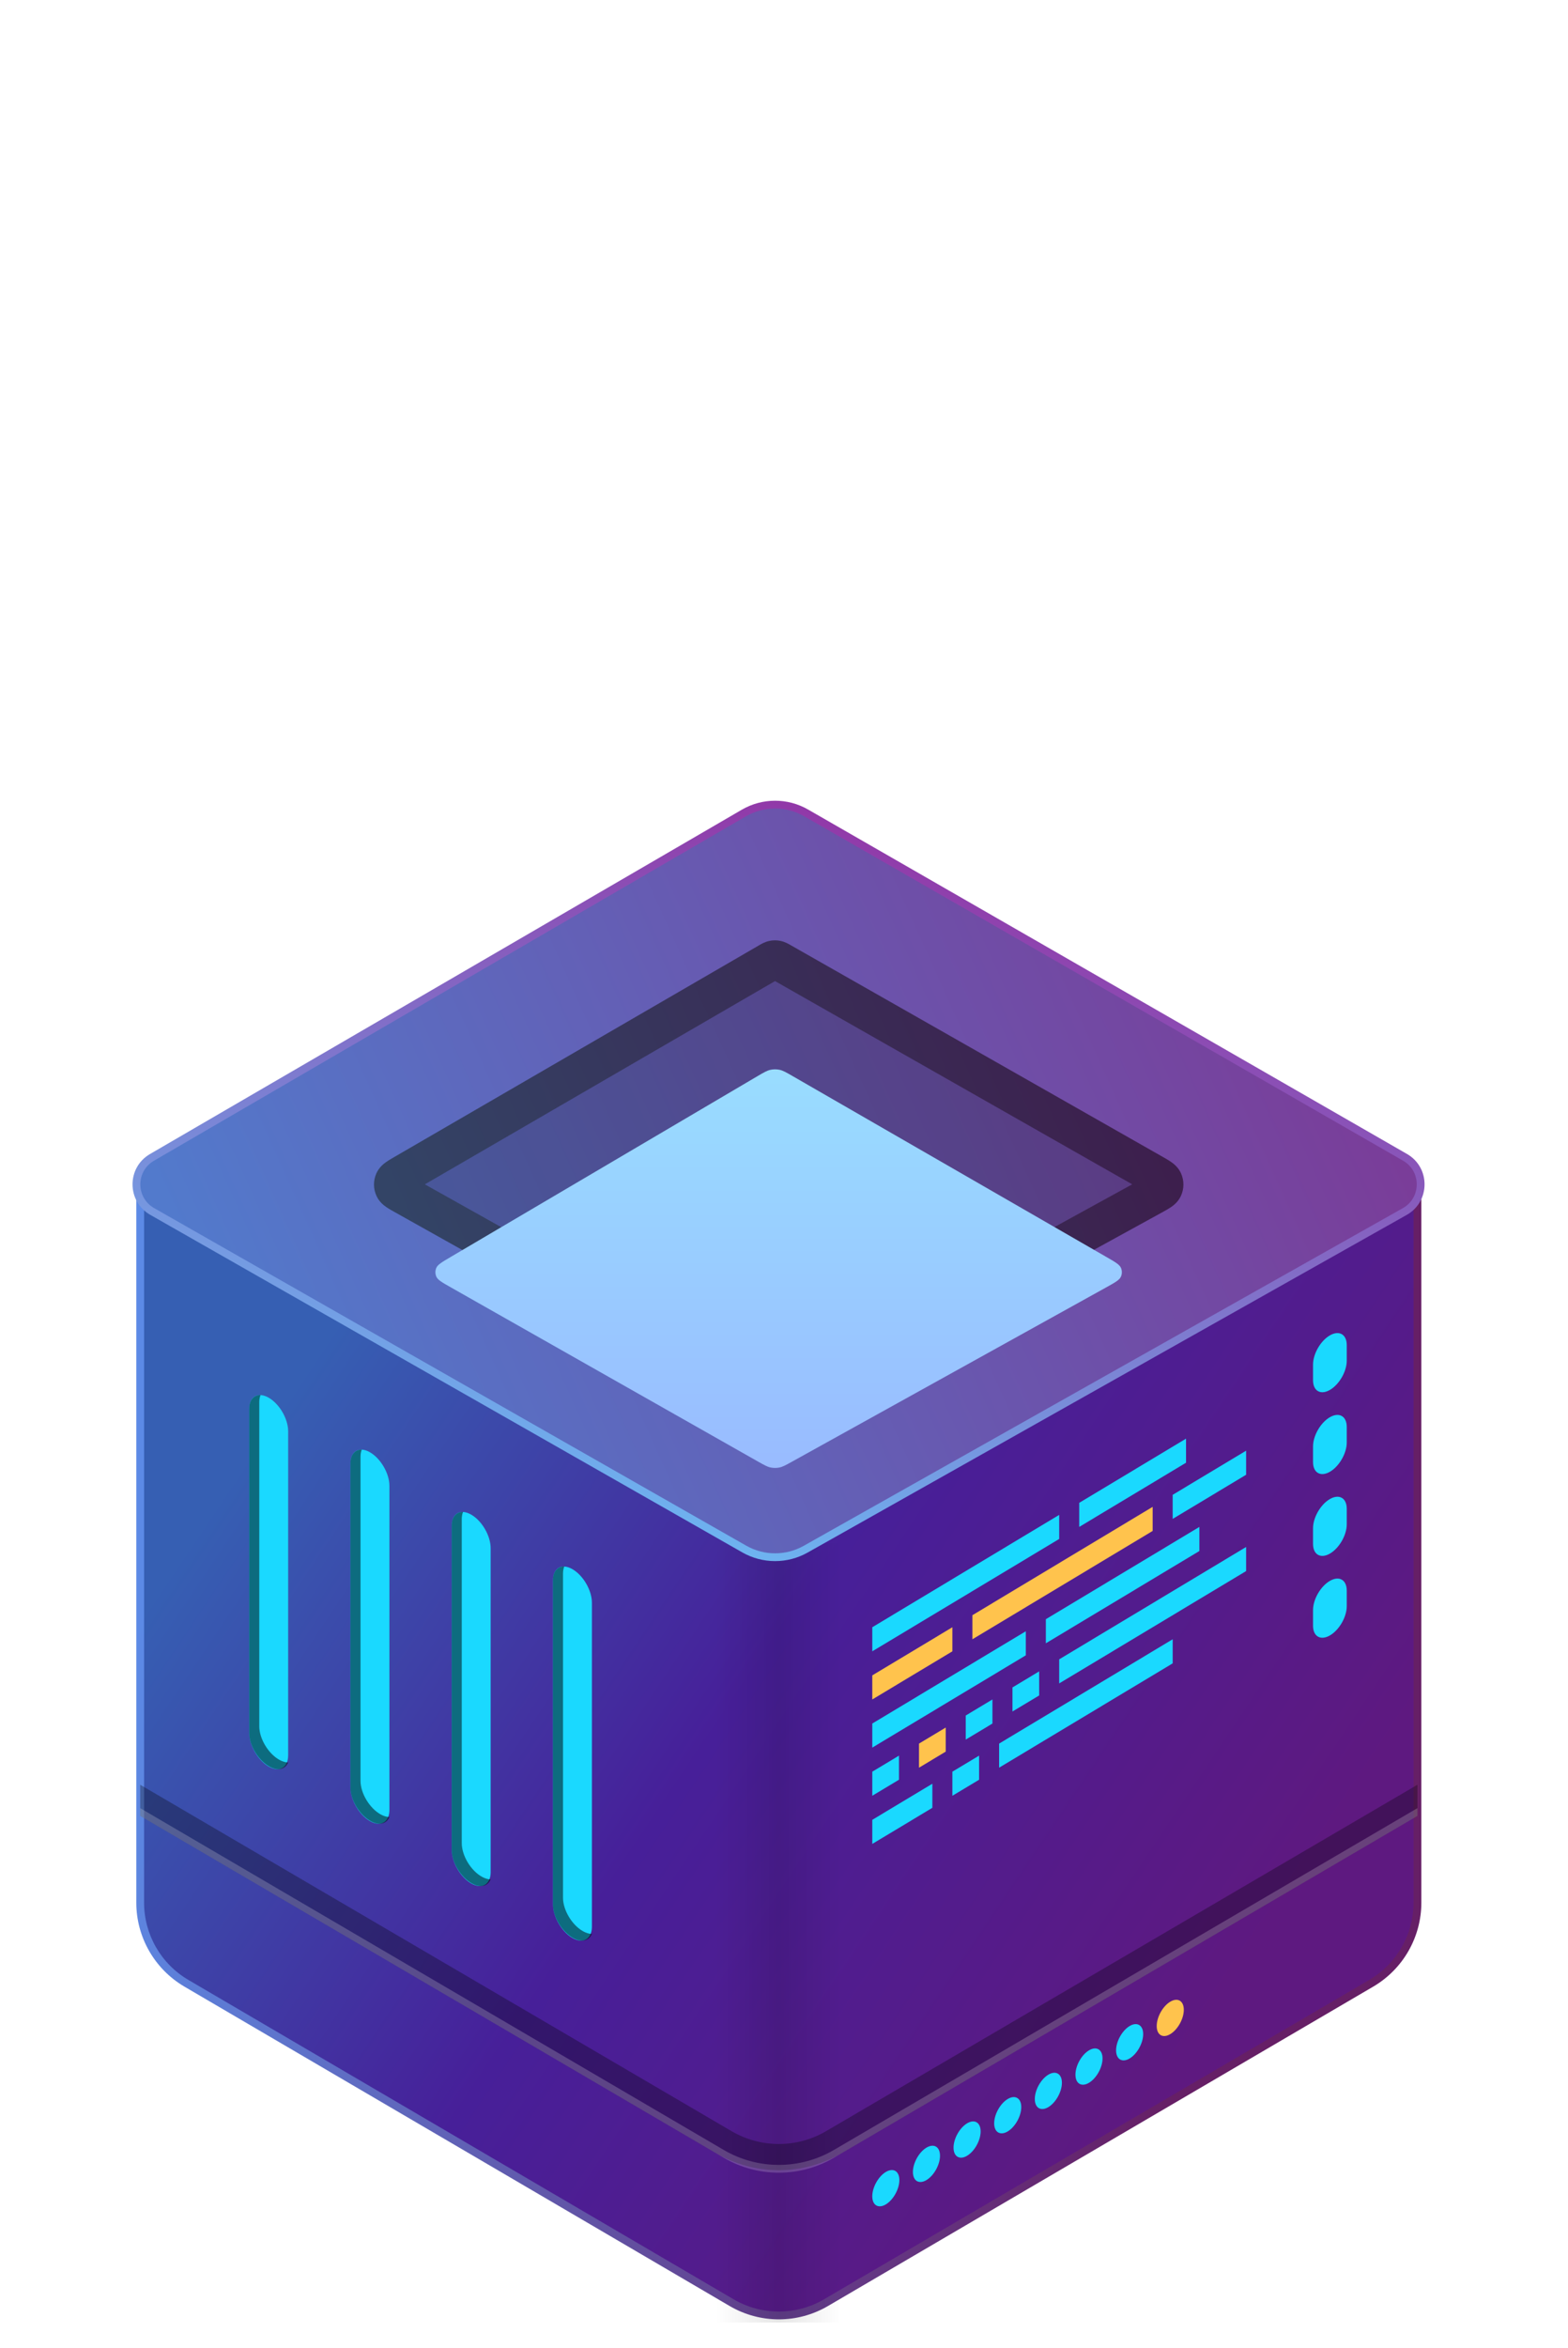 <svg width="143" height="214" viewBox="0 0 143 214" fill="none" xmlns="http://www.w3.org/2000/svg">
<path d="M12.785 107.251L70.672 140.634L129.27 107.251V173.392C129.27 176.419 127.665 179.219 125.053 180.748L75.333 209.852C72.674 211.409 69.381 211.409 66.722 209.852L17.002 180.748C14.39 179.219 12.785 176.419 12.785 173.392V107.251Z" fill="url(#paint0_linear_84_1542)"/>
<path fill-rule="evenodd" clip-rule="evenodd" d="M12.43 106.637L70.674 140.225L129.625 106.64V173.392C129.625 176.545 127.953 179.461 125.232 181.054L75.513 210.158C72.743 211.78 69.313 211.78 66.542 210.158L16.823 181.054C14.102 179.461 12.43 176.545 12.43 173.392V106.637ZM128.915 107.863L70.671 141.044L13.14 107.866V173.392C13.14 176.293 14.679 178.976 17.182 180.441L66.901 209.545C69.45 211.037 72.605 211.037 75.154 209.545L124.873 180.441C127.377 178.976 128.915 176.293 128.915 173.392V107.863Z" fill="url(#paint1_linear_84_1542)"/>
<path d="M12.785 162.653L66.722 194.226C69.381 195.783 72.674 195.783 75.333 194.226L129.27 162.653V165.494L76.769 196.227C73.223 198.302 68.832 198.302 65.286 196.227L12.785 165.494V162.653Z" fill="black" fill-opacity="0.3"/>
<path d="M12.785 164.784L66.004 195.936C69.107 197.753 72.948 197.753 76.051 195.936L129.27 164.784V165.494L76.051 196.647C72.948 198.463 69.107 198.463 66.004 196.647L12.785 165.494V164.784Z" fill="white" fill-opacity="0.2"/>
<path d="M65.346 140.635H76.71V211.662H65.346V140.635Z" fill="url(#paint2_linear_84_1542)"/>
<path d="M67.833 74.099C69.59 73.078 71.758 73.072 73.52 74.085L128.137 105.474C130.047 106.571 130.035 109.331 128.116 110.412L73.477 141.186C71.737 142.166 69.611 142.16 67.876 141.172L13.878 110.406C11.975 109.321 11.963 106.582 13.856 105.481L67.833 74.099Z" fill="url(#paint3_linear_84_1542)"/>
<path fill-rule="evenodd" clip-rule="evenodd" d="M67.654 73.792C69.521 72.707 71.825 72.701 73.697 73.777L128.314 105.166C130.463 106.401 130.449 109.505 128.29 110.722L73.651 141.495C71.803 142.536 69.543 142.531 67.7 141.48L13.702 110.714C11.561 109.494 11.547 106.412 13.678 105.174L67.654 73.792ZM73.343 74.393C71.692 73.443 69.658 73.448 68.011 74.406L14.035 105.788C12.378 106.751 12.388 109.148 14.053 110.097L68.052 140.863C69.678 141.79 71.672 141.795 73.303 140.876L127.941 110.103C129.621 109.157 129.631 106.742 127.96 105.781L73.343 74.393Z" fill="url(#paint4_linear_84_1542)"/>
<path d="M70.108 87.691C70.314 87.572 70.416 87.512 70.526 87.489C70.623 87.468 70.723 87.467 70.82 87.487C70.93 87.51 71.033 87.569 71.24 87.686L105.129 106.957C105.706 107.285 105.995 107.449 106.09 107.663C106.173 107.85 106.171 108.063 106.086 108.248C105.988 108.461 105.696 108.621 105.114 108.941L71.225 127.546C71.023 127.657 70.922 127.712 70.816 127.734C70.722 127.753 70.624 127.752 70.53 127.733C70.424 127.71 70.323 127.654 70.123 127.542L36.898 108.936C36.328 108.617 36.044 108.457 35.947 108.246C35.863 108.062 35.861 107.851 35.943 107.666C36.036 107.453 36.319 107.289 36.883 106.961L70.108 87.691Z" fill="black" fill-opacity="0.2"/>
<path fill-rule="evenodd" clip-rule="evenodd" d="M70.151 85.753C70.49 85.68 70.841 85.678 71.18 85.749C71.588 85.833 71.943 86.041 72.082 86.122C72.096 86.13 72.108 86.137 72.118 86.143L106.052 105.439C106.3 105.58 106.58 105.739 106.805 105.896C107.034 106.055 107.464 106.38 107.713 106.944C108.003 107.597 107.997 108.343 107.698 108.992C107.44 109.552 107.005 109.87 106.775 110.026C106.547 110.179 106.264 110.335 106.015 110.472L72.079 129.103C72.07 129.108 72.059 129.114 72.045 129.122C71.909 129.199 71.562 129.395 71.166 129.474C70.836 129.541 70.495 129.539 70.166 129.47C69.77 129.387 69.425 129.188 69.289 129.11C69.276 129.103 69.264 129.096 69.255 129.091L36.031 110.485C36.016 110.477 36.001 110.468 35.985 110.46C35.741 110.323 35.463 110.168 35.24 110.014C35.011 109.857 34.585 109.538 34.332 108.984C34.038 108.34 34.032 107.6 34.317 106.952C34.562 106.394 34.982 106.069 35.209 105.908C35.43 105.751 35.706 105.592 35.947 105.451C35.963 105.443 35.978 105.434 35.993 105.425L69.217 86.155C69.227 86.15 69.238 86.143 69.252 86.134C69.39 86.052 69.744 85.841 70.151 85.753ZM70.681 89.411L38.745 107.935L70.681 125.819L103.256 107.934L70.681 89.411Z" fill="url(#paint5_linear_84_1542)"/>
<path d="M22.729 128.399C22.729 127.274 23.524 126.818 24.504 127.38C25.485 127.943 26.28 129.311 26.28 130.436L26.28 159.973C26.28 161.098 25.485 161.554 24.504 160.991C23.524 160.429 22.729 159.061 22.729 157.936L22.729 128.399Z" fill="#1AD9FF"/>
<path fill-rule="evenodd" clip-rule="evenodd" d="M24.562 160.991C25.349 161.428 26.02 161.251 26.28 160.623C26.038 160.62 25.767 160.542 25.479 160.383C24.467 159.82 23.646 158.452 23.646 157.327L23.646 127.79C23.646 127.538 23.687 127.32 23.762 127.139C23.15 127.13 22.729 127.593 22.729 128.399L22.729 157.936C22.729 159.061 23.55 160.429 24.562 160.991Z" fill="black" fill-opacity="0.5"/>
<path d="M31.962 133.371C31.962 132.246 32.757 131.79 33.738 132.352C34.719 132.915 35.514 134.283 35.514 135.408L35.514 164.945C35.514 166.07 34.719 166.526 33.738 165.963C32.757 165.401 31.962 164.033 31.962 162.908L31.962 133.371Z" fill="#1AD9FF"/>
<path fill-rule="evenodd" clip-rule="evenodd" d="M33.796 165.963C34.582 166.4 35.253 166.223 35.514 165.595C35.272 165.592 35 165.514 34.713 165.355C33.7 164.792 32.879 163.424 32.879 162.299L32.879 132.762C32.879 132.51 32.92 132.292 32.995 132.111C32.384 132.102 31.962 132.564 31.962 133.371L31.962 162.908C31.962 164.033 32.783 165.401 33.796 165.963Z" fill="black" fill-opacity="0.5"/>
<path d="M41.196 139.053C41.196 137.928 41.991 137.472 42.971 138.034C43.952 138.597 44.747 139.965 44.747 141.09L44.747 170.627C44.747 171.752 43.952 172.208 42.971 171.645C41.991 171.083 41.196 169.715 41.196 168.59L41.196 139.053Z" fill="#1AD9FF"/>
<path fill-rule="evenodd" clip-rule="evenodd" d="M43.03 171.645C43.816 172.082 44.486 171.905 44.747 171.277C44.505 171.274 44.233 171.196 43.946 171.037C42.934 170.474 42.113 169.106 42.113 167.981L42.113 138.444C42.113 138.192 42.154 137.974 42.229 137.793C41.617 137.784 41.196 138.247 41.196 139.053L41.196 168.59C41.196 169.715 42.017 171.083 43.03 171.645Z" fill="black" fill-opacity="0.5"/>
<path d="M50.429 144.025C50.429 142.9 51.224 142.444 52.205 143.006C53.186 143.569 53.981 144.937 53.981 146.062L53.981 175.599C53.981 176.724 53.186 177.18 52.205 176.617C51.224 176.055 50.429 174.687 50.429 173.562L50.429 144.025Z" fill="#1AD9FF"/>
<path fill-rule="evenodd" clip-rule="evenodd" d="M52.263 176.617C53.05 177.054 53.72 176.877 53.981 176.249C53.739 176.246 53.467 176.168 53.18 176.009C52.167 175.446 51.346 174.078 51.346 172.953L51.346 143.416C51.346 143.164 51.387 142.946 51.462 142.765C50.851 142.756 50.429 143.218 50.429 144.025L50.429 173.562C50.429 174.687 51.25 176.055 52.263 176.617Z" fill="black" fill-opacity="0.5"/>
<g filter="url(#filter0_i_84_1542)">
<path d="M107.962 184.165C107.962 184.981 107.409 185.973 106.726 186.381C106.044 186.789 105.491 186.459 105.491 185.642C105.491 184.826 106.044 183.834 106.726 183.426C107.409 183.018 107.962 183.349 107.962 184.165Z" fill="#FFC34D"/>
<path d="M104.256 186.381C104.256 187.198 103.703 188.19 103.021 188.598C102.339 189.006 101.786 188.675 101.786 187.859C101.786 187.043 102.339 186.051 103.021 185.643C103.703 185.234 104.256 185.565 104.256 186.381Z" fill="#1AD9FF"/>
<path d="M100.55 188.598C100.55 189.414 99.997 190.407 99.315 190.815C98.633 191.223 98.08 190.892 98.08 190.076C98.08 189.26 98.633 188.267 99.315 187.859C99.997 187.451 100.55 187.782 100.55 188.598Z" fill="#1AD9FF"/>
<path d="M96.845 190.815C96.845 191.631 96.291 192.623 95.609 193.032C94.927 193.44 94.374 193.109 94.374 192.293C94.374 191.476 94.927 190.484 95.609 190.076C96.291 189.668 96.845 189.999 96.845 190.815Z" fill="#1AD9FF"/>
<path d="M93.138 193.032C93.138 193.848 92.585 194.84 91.903 195.248C91.221 195.656 90.668 195.326 90.668 194.509C90.668 193.693 91.221 192.701 91.903 192.293C92.585 191.885 93.138 192.215 93.138 193.032Z" fill="#1AD9FF"/>
<path d="M89.433 195.248C89.433 196.065 88.88 197.057 88.198 197.465C87.515 197.873 86.962 197.542 86.962 196.726C86.962 195.91 87.515 194.918 88.198 194.51C88.88 194.101 89.433 194.432 89.433 195.248Z" fill="#1AD9FF"/>
<path d="M85.727 197.465C85.727 198.281 85.174 199.274 84.492 199.682C83.81 200.09 83.257 199.759 83.257 198.943C83.257 198.127 83.81 197.134 84.492 196.726C85.174 196.318 85.727 196.649 85.727 197.465Z" fill="#1AD9FF"/>
<path d="M82.021 199.682C82.021 200.498 81.468 201.49 80.786 201.899C80.104 202.307 79.551 201.976 79.551 201.16C79.551 200.343 80.104 199.351 80.786 198.943C81.468 198.535 82.021 198.866 82.021 199.682Z" fill="#1AD9FF"/>
</g>
<g filter="url(#filter1_i_84_1542)">
<path d="M120.747 147.737C120.747 146.757 121.435 145.564 122.285 145.074C123.134 144.583 123.822 144.981 123.822 145.962V147.382C123.822 148.363 123.134 149.555 122.285 150.046C121.435 150.536 120.747 150.139 120.747 149.158L120.747 147.737Z" fill="#1AD9FF"/>
</g>
<g filter="url(#filter2_i_84_1542)">
<path d="M120.747 140.279C120.747 139.299 121.435 138.106 122.285 137.616C123.134 137.125 123.822 137.523 123.822 138.504V139.924C123.822 140.905 123.134 142.097 122.285 142.588C121.435 143.078 120.747 142.681 120.747 141.7L120.747 140.279Z" fill="#1AD9FF"/>
</g>
<g filter="url(#filter3_i_84_1542)">
<path d="M120.747 132.822C120.747 131.841 121.435 130.648 122.285 130.158C123.134 129.668 123.822 130.065 123.822 131.046V132.466C123.822 133.447 123.134 134.64 122.285 135.13C121.435 135.62 120.747 135.223 120.747 134.242L120.747 132.822Z" fill="#1AD9FF"/>
</g>
<g filter="url(#filter4_i_84_1542)">
<path d="M120.747 125.364C120.747 124.383 121.435 123.19 122.285 122.7C123.134 122.21 123.822 122.607 123.822 123.588V125.008C123.822 125.989 123.134 127.182 122.285 127.672C121.435 128.162 120.747 127.765 120.747 126.784L120.747 125.364Z" fill="#1AD9FF"/>
</g>
<g filter="url(#filter5_i_84_1542)">
<path d="M91.118 159.903L106.947 150.396V152.59L91.118 162.097V159.903Z" fill="#1AD9FF"/>
</g>
<g filter="url(#filter6_i_84_1542)">
<path d="M86.856 162.463L89.292 161V163.195L86.856 164.657V162.463Z" fill="#1AD9FF"/>
</g>
<g filter="url(#filter7_i_84_1542)">
<path d="M79.551 166.851L85.03 163.56V165.754L79.551 169.046L79.551 166.851Z" fill="#1AD9FF"/>
</g>
<g filter="url(#filter8_i_84_1542)">
<path d="M96.597 152.224L113.644 141.985V144.179L96.597 154.418V152.224Z" fill="#1AD9FF"/>
</g>
<g filter="url(#filter9_i_84_1542)">
<path d="M92.336 154.784L94.771 153.321V155.515L92.336 156.978V154.784Z" fill="#1AD9FF"/>
</g>
<g filter="url(#filter10_i_84_1542)">
<path d="M88.074 157.344L90.509 155.881V158.075L88.074 159.538V157.344Z" fill="#1AD9FF"/>
</g>
<g filter="url(#filter11_i_84_1542)">
<path d="M83.812 159.903L86.248 158.441V160.635L83.812 162.098V159.903Z" fill="#FFC34D"/>
</g>
<g filter="url(#filter12_i_84_1542)">
<path d="M79.551 162.463L81.986 161V163.195L79.551 164.657L79.551 162.463Z" fill="#1AD9FF"/>
</g>
<g filter="url(#filter13_i_84_1542)">
<path d="M95.38 148.567L109.382 140.156V142.351L95.38 150.761V148.567Z" fill="#1AD9FF"/>
</g>
<g filter="url(#filter14_i_84_1542)">
<path d="M79.551 158.075L93.553 149.664V151.858L79.551 160.269L79.551 158.075Z" fill="#1AD9FF"/>
</g>
<g filter="url(#filter15_i_84_1542)">
<path d="M106.947 137.231L113.644 133.208V135.403L106.947 139.425V137.231Z" fill="#1AD9FF"/>
</g>
<g filter="url(#filter16_i_84_1542)">
<path d="M88.683 148.201L105.121 138.328V140.522L88.683 150.396V148.201Z" fill="#FFC34D"/>
</g>
<g filter="url(#filter17_i_84_1542)">
<path d="M79.551 153.687L86.856 149.299V151.493L79.551 155.881L79.551 153.687Z" fill="#FFC34D"/>
</g>
<g filter="url(#filter18_i_84_1542)">
<path d="M98.424 137.962L108.165 132.111V134.305L98.424 140.156V137.962Z" fill="#1AD9FF"/>
</g>
<g filter="url(#filter19_i_84_1542)">
<path d="M79.551 149.299L96.597 139.059V141.253L79.551 151.493L79.551 149.299Z" fill="#1AD9FF"/>
</g>
<g filter="url(#filter20_i_84_1542)">
<path d="M69.066 90.085C69.651 89.741 69.944 89.569 70.255 89.501C70.531 89.44 70.817 89.439 71.093 89.496C71.405 89.562 71.699 89.731 72.287 90.07L100.892 106.549C101.695 107.011 102.096 107.242 102.228 107.543C102.343 107.804 102.341 108.103 102.221 108.363C102.084 108.661 101.679 108.885 100.869 109.335L72.241 125.204C71.669 125.522 71.383 125.68 71.08 125.742C70.812 125.796 70.535 125.794 70.268 125.738C69.966 125.674 69.681 125.512 69.112 125.19L41.12 109.327C40.329 108.879 39.933 108.655 39.799 108.36C39.681 108.102 39.679 107.806 39.792 107.546C39.922 107.248 40.313 107.018 41.096 106.557L69.066 90.085Z" fill="url(#paint6_linear_84_1542)"/>
</g>
<defs>
<filter id="filter0_i_84_1542" x="79.551" y="183.251" width="28.411" height="18.822" filterUnits="userSpaceOnUse" color-interpolation-filters="sRGB">
<feFlood flood-opacity="0" result="BackgroundImageFix"/>
<feBlend mode="normal" in="SourceGraphic" in2="BackgroundImageFix" result="shape"/>
<feColorMatrix in="SourceAlpha" type="matrix" values="0 0 0 0 0 0 0 0 0 0 0 0 0 0 0 0 0 0 127 0" result="hardAlpha"/>
<feOffset dy="-1"/>
<feComposite in2="hardAlpha" operator="arithmetic" k2="-1" k3="1"/>
<feColorMatrix type="matrix" values="0 0 0 0 0 0 0 0 0 0 0 0 0 0 0 0 0 0 0.5 0"/>
<feBlend mode="normal" in2="shape" result="effect1_innerShadow_84_1542"/>
</filter>
<filter id="filter1_i_84_1542" x="120.747" y="144.864" width="3.076" height="5.392" filterUnits="userSpaceOnUse" color-interpolation-filters="sRGB">
<feFlood flood-opacity="0" result="BackgroundImageFix"/>
<feBlend mode="normal" in="SourceGraphic" in2="BackgroundImageFix" result="shape"/>
<feColorMatrix in="SourceAlpha" type="matrix" values="0 0 0 0 0 0 0 0 0 0 0 0 0 0 0 0 0 0 127 0" result="hardAlpha"/>
<feOffset dx="-1" dy="-1"/>
<feComposite in2="hardAlpha" operator="arithmetic" k2="-1" k3="1"/>
<feColorMatrix type="matrix" values="0 0 0 0 0 0 0 0 0 0 0 0 0 0 0 0 0 0 0.5 0"/>
<feBlend mode="normal" in2="shape" result="effect1_innerShadow_84_1542"/>
</filter>
<filter id="filter2_i_84_1542" x="120.747" y="137.406" width="3.076" height="5.392" filterUnits="userSpaceOnUse" color-interpolation-filters="sRGB">
<feFlood flood-opacity="0" result="BackgroundImageFix"/>
<feBlend mode="normal" in="SourceGraphic" in2="BackgroundImageFix" result="shape"/>
<feColorMatrix in="SourceAlpha" type="matrix" values="0 0 0 0 0 0 0 0 0 0 0 0 0 0 0 0 0 0 127 0" result="hardAlpha"/>
<feOffset dx="-1" dy="-1"/>
<feComposite in2="hardAlpha" operator="arithmetic" k2="-1" k3="1"/>
<feColorMatrix type="matrix" values="0 0 0 0 0 0 0 0 0 0 0 0 0 0 0 0 0 0 0.5 0"/>
<feBlend mode="normal" in2="shape" result="effect1_innerShadow_84_1542"/>
</filter>
<filter id="filter3_i_84_1542" x="120.747" y="129.948" width="3.076" height="5.392" filterUnits="userSpaceOnUse" color-interpolation-filters="sRGB">
<feFlood flood-opacity="0" result="BackgroundImageFix"/>
<feBlend mode="normal" in="SourceGraphic" in2="BackgroundImageFix" result="shape"/>
<feColorMatrix in="SourceAlpha" type="matrix" values="0 0 0 0 0 0 0 0 0 0 0 0 0 0 0 0 0 0 127 0" result="hardAlpha"/>
<feOffset dx="-1" dy="-1"/>
<feComposite in2="hardAlpha" operator="arithmetic" k2="-1" k3="1"/>
<feColorMatrix type="matrix" values="0 0 0 0 0 0 0 0 0 0 0 0 0 0 0 0 0 0 0.5 0"/>
<feBlend mode="normal" in2="shape" result="effect1_innerShadow_84_1542"/>
</filter>
<filter id="filter4_i_84_1542" x="120.747" y="122.49" width="3.076" height="5.392" filterUnits="userSpaceOnUse" color-interpolation-filters="sRGB">
<feFlood flood-opacity="0" result="BackgroundImageFix"/>
<feBlend mode="normal" in="SourceGraphic" in2="BackgroundImageFix" result="shape"/>
<feColorMatrix in="SourceAlpha" type="matrix" values="0 0 0 0 0 0 0 0 0 0 0 0 0 0 0 0 0 0 127 0" result="hardAlpha"/>
<feOffset dx="-1" dy="-1"/>
<feComposite in2="hardAlpha" operator="arithmetic" k2="-1" k3="1"/>
<feColorMatrix type="matrix" values="0 0 0 0 0 0 0 0 0 0 0 0 0 0 0 0 0 0 0.5 0"/>
<feBlend mode="normal" in2="shape" result="effect1_innerShadow_84_1542"/>
</filter>
<filter id="filter5_i_84_1542" x="91.118" y="150.396" width="15.829" height="11.702" filterUnits="userSpaceOnUse" color-interpolation-filters="sRGB">
<feFlood flood-opacity="0" result="BackgroundImageFix"/>
<feBlend mode="normal" in="SourceGraphic" in2="BackgroundImageFix" result="shape"/>
<feColorMatrix in="SourceAlpha" type="matrix" values="0 0 0 0 0 0 0 0 0 0 0 0 0 0 0 0 0 0 127 0" result="hardAlpha"/>
<feOffset dy="-1"/>
<feComposite in2="hardAlpha" operator="arithmetic" k2="-1" k3="1"/>
<feColorMatrix type="matrix" values="0 0 0 0 0 0 0 0 0 0 0 0 0 0 0 0 0 0 0.5 0"/>
<feBlend mode="normal" in2="shape" result="effect1_innerShadow_84_1542"/>
</filter>
<filter id="filter6_i_84_1542" x="86.856" y="161" width="2.435" height="3.657" filterUnits="userSpaceOnUse" color-interpolation-filters="sRGB">
<feFlood flood-opacity="0" result="BackgroundImageFix"/>
<feBlend mode="normal" in="SourceGraphic" in2="BackgroundImageFix" result="shape"/>
<feColorMatrix in="SourceAlpha" type="matrix" values="0 0 0 0 0 0 0 0 0 0 0 0 0 0 0 0 0 0 127 0" result="hardAlpha"/>
<feOffset dy="-1"/>
<feComposite in2="hardAlpha" operator="arithmetic" k2="-1" k3="1"/>
<feColorMatrix type="matrix" values="0 0 0 0 0 0 0 0 0 0 0 0 0 0 0 0 0 0 0.5 0"/>
<feBlend mode="normal" in2="shape" result="effect1_innerShadow_84_1542"/>
</filter>
<filter id="filter7_i_84_1542" x="79.551" y="163.56" width="5.479" height="5.485" filterUnits="userSpaceOnUse" color-interpolation-filters="sRGB">
<feFlood flood-opacity="0" result="BackgroundImageFix"/>
<feBlend mode="normal" in="SourceGraphic" in2="BackgroundImageFix" result="shape"/>
<feColorMatrix in="SourceAlpha" type="matrix" values="0 0 0 0 0 0 0 0 0 0 0 0 0 0 0 0 0 0 127 0" result="hardAlpha"/>
<feOffset dy="-1"/>
<feComposite in2="hardAlpha" operator="arithmetic" k2="-1" k3="1"/>
<feColorMatrix type="matrix" values="0 0 0 0 0 0 0 0 0 0 0 0 0 0 0 0 0 0 0.5 0"/>
<feBlend mode="normal" in2="shape" result="effect1_innerShadow_84_1542"/>
</filter>
<filter id="filter8_i_84_1542" x="96.597" y="141.985" width="17.047" height="12.433" filterUnits="userSpaceOnUse" color-interpolation-filters="sRGB">
<feFlood flood-opacity="0" result="BackgroundImageFix"/>
<feBlend mode="normal" in="SourceGraphic" in2="BackgroundImageFix" result="shape"/>
<feColorMatrix in="SourceAlpha" type="matrix" values="0 0 0 0 0 0 0 0 0 0 0 0 0 0 0 0 0 0 127 0" result="hardAlpha"/>
<feOffset dy="-1"/>
<feComposite in2="hardAlpha" operator="arithmetic" k2="-1" k3="1"/>
<feColorMatrix type="matrix" values="0 0 0 0 0 0 0 0 0 0 0 0 0 0 0 0 0 0 0.5 0"/>
<feBlend mode="normal" in2="shape" result="effect1_innerShadow_84_1542"/>
</filter>
<filter id="filter9_i_84_1542" x="92.336" y="153.321" width="2.435" height="3.657" filterUnits="userSpaceOnUse" color-interpolation-filters="sRGB">
<feFlood flood-opacity="0" result="BackgroundImageFix"/>
<feBlend mode="normal" in="SourceGraphic" in2="BackgroundImageFix" result="shape"/>
<feColorMatrix in="SourceAlpha" type="matrix" values="0 0 0 0 0 0 0 0 0 0 0 0 0 0 0 0 0 0 127 0" result="hardAlpha"/>
<feOffset dy="-1"/>
<feComposite in2="hardAlpha" operator="arithmetic" k2="-1" k3="1"/>
<feColorMatrix type="matrix" values="0 0 0 0 0 0 0 0 0 0 0 0 0 0 0 0 0 0 0.5 0"/>
<feBlend mode="normal" in2="shape" result="effect1_innerShadow_84_1542"/>
</filter>
<filter id="filter10_i_84_1542" x="88.074" y="155.881" width="2.435" height="3.657" filterUnits="userSpaceOnUse" color-interpolation-filters="sRGB">
<feFlood flood-opacity="0" result="BackgroundImageFix"/>
<feBlend mode="normal" in="SourceGraphic" in2="BackgroundImageFix" result="shape"/>
<feColorMatrix in="SourceAlpha" type="matrix" values="0 0 0 0 0 0 0 0 0 0 0 0 0 0 0 0 0 0 127 0" result="hardAlpha"/>
<feOffset dy="-1"/>
<feComposite in2="hardAlpha" operator="arithmetic" k2="-1" k3="1"/>
<feColorMatrix type="matrix" values="0 0 0 0 0 0 0 0 0 0 0 0 0 0 0 0 0 0 0.5 0"/>
<feBlend mode="normal" in2="shape" result="effect1_innerShadow_84_1542"/>
</filter>
<filter id="filter11_i_84_1542" x="83.812" y="158.441" width="2.435" height="3.657" filterUnits="userSpaceOnUse" color-interpolation-filters="sRGB">
<feFlood flood-opacity="0" result="BackgroundImageFix"/>
<feBlend mode="normal" in="SourceGraphic" in2="BackgroundImageFix" result="shape"/>
<feColorMatrix in="SourceAlpha" type="matrix" values="0 0 0 0 0 0 0 0 0 0 0 0 0 0 0 0 0 0 127 0" result="hardAlpha"/>
<feOffset dy="-1"/>
<feComposite in2="hardAlpha" operator="arithmetic" k2="-1" k3="1"/>
<feColorMatrix type="matrix" values="0 0 0 0 0 0 0 0 0 0 0 0 0 0 0 0 0 0 0.5 0"/>
<feBlend mode="normal" in2="shape" result="effect1_innerShadow_84_1542"/>
</filter>
<filter id="filter12_i_84_1542" x="79.551" y="161" width="2.435" height="3.657" filterUnits="userSpaceOnUse" color-interpolation-filters="sRGB">
<feFlood flood-opacity="0" result="BackgroundImageFix"/>
<feBlend mode="normal" in="SourceGraphic" in2="BackgroundImageFix" result="shape"/>
<feColorMatrix in="SourceAlpha" type="matrix" values="0 0 0 0 0 0 0 0 0 0 0 0 0 0 0 0 0 0 127 0" result="hardAlpha"/>
<feOffset dy="-1"/>
<feComposite in2="hardAlpha" operator="arithmetic" k2="-1" k3="1"/>
<feColorMatrix type="matrix" values="0 0 0 0 0 0 0 0 0 0 0 0 0 0 0 0 0 0 0.5 0"/>
<feBlend mode="normal" in2="shape" result="effect1_innerShadow_84_1542"/>
</filter>
<filter id="filter13_i_84_1542" x="95.38" y="140.156" width="14.002" height="10.605" filterUnits="userSpaceOnUse" color-interpolation-filters="sRGB">
<feFlood flood-opacity="0" result="BackgroundImageFix"/>
<feBlend mode="normal" in="SourceGraphic" in2="BackgroundImageFix" result="shape"/>
<feColorMatrix in="SourceAlpha" type="matrix" values="0 0 0 0 0 0 0 0 0 0 0 0 0 0 0 0 0 0 127 0" result="hardAlpha"/>
<feOffset dy="-1"/>
<feComposite in2="hardAlpha" operator="arithmetic" k2="-1" k3="1"/>
<feColorMatrix type="matrix" values="0 0 0 0 0 0 0 0 0 0 0 0 0 0 0 0 0 0 0.5 0"/>
<feBlend mode="normal" in2="shape" result="effect1_innerShadow_84_1542"/>
</filter>
<filter id="filter14_i_84_1542" x="79.551" y="149.664" width="14.002" height="10.605" filterUnits="userSpaceOnUse" color-interpolation-filters="sRGB">
<feFlood flood-opacity="0" result="BackgroundImageFix"/>
<feBlend mode="normal" in="SourceGraphic" in2="BackgroundImageFix" result="shape"/>
<feColorMatrix in="SourceAlpha" type="matrix" values="0 0 0 0 0 0 0 0 0 0 0 0 0 0 0 0 0 0 127 0" result="hardAlpha"/>
<feOffset dy="-1"/>
<feComposite in2="hardAlpha" operator="arithmetic" k2="-1" k3="1"/>
<feColorMatrix type="matrix" values="0 0 0 0 0 0 0 0 0 0 0 0 0 0 0 0 0 0 0.5 0"/>
<feBlend mode="normal" in2="shape" result="effect1_innerShadow_84_1542"/>
</filter>
<filter id="filter15_i_84_1542" x="106.947" y="133.208" width="6.697" height="6.217" filterUnits="userSpaceOnUse" color-interpolation-filters="sRGB">
<feFlood flood-opacity="0" result="BackgroundImageFix"/>
<feBlend mode="normal" in="SourceGraphic" in2="BackgroundImageFix" result="shape"/>
<feColorMatrix in="SourceAlpha" type="matrix" values="0 0 0 0 0 0 0 0 0 0 0 0 0 0 0 0 0 0 127 0" result="hardAlpha"/>
<feOffset dy="-1"/>
<feComposite in2="hardAlpha" operator="arithmetic" k2="-1" k3="1"/>
<feColorMatrix type="matrix" values="0 0 0 0 0 0 0 0 0 0 0 0 0 0 0 0 0 0 0.5 0"/>
<feBlend mode="normal" in2="shape" result="effect1_innerShadow_84_1542"/>
</filter>
<filter id="filter16_i_84_1542" x="88.683" y="138.328" width="16.438" height="12.068" filterUnits="userSpaceOnUse" color-interpolation-filters="sRGB">
<feFlood flood-opacity="0" result="BackgroundImageFix"/>
<feBlend mode="normal" in="SourceGraphic" in2="BackgroundImageFix" result="shape"/>
<feColorMatrix in="SourceAlpha" type="matrix" values="0 0 0 0 0 0 0 0 0 0 0 0 0 0 0 0 0 0 127 0" result="hardAlpha"/>
<feOffset dy="-1"/>
<feComposite in2="hardAlpha" operator="arithmetic" k2="-1" k3="1"/>
<feColorMatrix type="matrix" values="0 0 0 0 0 0 0 0 0 0 0 0 0 0 0 0 0 0 0.5 0"/>
<feBlend mode="normal" in2="shape" result="effect1_innerShadow_84_1542"/>
</filter>
<filter id="filter17_i_84_1542" x="79.551" y="149.299" width="7.306" height="6.582" filterUnits="userSpaceOnUse" color-interpolation-filters="sRGB">
<feFlood flood-opacity="0" result="BackgroundImageFix"/>
<feBlend mode="normal" in="SourceGraphic" in2="BackgroundImageFix" result="shape"/>
<feColorMatrix in="SourceAlpha" type="matrix" values="0 0 0 0 0 0 0 0 0 0 0 0 0 0 0 0 0 0 127 0" result="hardAlpha"/>
<feOffset dy="-1"/>
<feComposite in2="hardAlpha" operator="arithmetic" k2="-1" k3="1"/>
<feColorMatrix type="matrix" values="0 0 0 0 0 0 0 0 0 0 0 0 0 0 0 0 0 0 0.5 0"/>
<feBlend mode="normal" in2="shape" result="effect1_innerShadow_84_1542"/>
</filter>
<filter id="filter18_i_84_1542" x="98.424" y="132.111" width="9.741" height="8.045" filterUnits="userSpaceOnUse" color-interpolation-filters="sRGB">
<feFlood flood-opacity="0" result="BackgroundImageFix"/>
<feBlend mode="normal" in="SourceGraphic" in2="BackgroundImageFix" result="shape"/>
<feColorMatrix in="SourceAlpha" type="matrix" values="0 0 0 0 0 0 0 0 0 0 0 0 0 0 0 0 0 0 127 0" result="hardAlpha"/>
<feOffset dy="-1"/>
<feComposite in2="hardAlpha" operator="arithmetic" k2="-1" k3="1"/>
<feColorMatrix type="matrix" values="0 0 0 0 0 0 0 0 0 0 0 0 0 0 0 0 0 0 0.5 0"/>
<feBlend mode="normal" in2="shape" result="effect1_innerShadow_84_1542"/>
</filter>
<filter id="filter19_i_84_1542" x="79.551" y="139.059" width="17.047" height="12.433" filterUnits="userSpaceOnUse" color-interpolation-filters="sRGB">
<feFlood flood-opacity="0" result="BackgroundImageFix"/>
<feBlend mode="normal" in="SourceGraphic" in2="BackgroundImageFix" result="shape"/>
<feColorMatrix in="SourceAlpha" type="matrix" values="0 0 0 0 0 0 0 0 0 0 0 0 0 0 0 0 0 0 127 0" result="hardAlpha"/>
<feOffset dy="-1"/>
<feComposite in2="hardAlpha" operator="arithmetic" k2="-1" k3="1"/>
<feColorMatrix type="matrix" values="0 0 0 0 0 0 0 0 0 0 0 0 0 0 0 0 0 0 0.5 0"/>
<feBlend mode="normal" in2="shape" result="effect1_innerShadow_84_1542"/>
</filter>
<filter id="filter20_i_84_1542" x="39.709" y="89.454" width="62.604" height="36.327" filterUnits="userSpaceOnUse" color-interpolation-filters="sRGB">
<feFlood flood-opacity="0" result="BackgroundImageFix"/>
<feBlend mode="normal" in="SourceGraphic" in2="BackgroundImageFix" result="shape"/>
<feColorMatrix in="SourceAlpha" type="matrix" values="0 0 0 0 0 0 0 0 0 0 0 0 0 0 0 0 0 0 127 0" result="hardAlpha"/>
<feOffset dy="8"/>
<feComposite in2="hardAlpha" operator="arithmetic" k2="-1" k3="1"/>
<feColorMatrix type="matrix" values="0 0 0 0 0 0 0 0 0 0.667 0 0 0 0 1 0 0 0 0.5 0"/>
<feBlend mode="normal" in2="shape" result="effect1_innerShadow_84_1542"/>
</filter>
<linearGradient id="paint0_linear_84_1542" x1="12.785" y1="147.382" x2="102.826" y2="207.767" gradientUnits="userSpaceOnUse">
<stop stop-color="#365FB3"/>
<stop offset="0.455" stop-color="#471F99"/>
<stop offset="0.935" stop-color="#5E1980"/>
</linearGradient>
<linearGradient id="paint1_linear_84_1542" x1="12.785" y1="147.027" x2="129.27" y2="172.242" gradientUnits="userSpaceOnUse">
<stop stop-color="#5C8AE6"/>
<stop offset="0.848" stop-color="#661F66"/>
</linearGradient>
<linearGradient id="paint2_linear_84_1542" x1="65.346" y1="176.148" x2="76.71" y2="176.148" gradientUnits="userSpaceOnUse">
<stop stop-opacity="0"/>
<stop offset="0.5" stop-opacity="0.1"/>
<stop offset="1" stop-opacity="0"/>
</linearGradient>
<linearGradient id="paint3_linear_84_1542" x1="13.851" y1="107.252" x2="109.21" y2="64.296" gradientUnits="userSpaceOnUse">
<stop stop-color="#527ACC"/>
<stop offset="1" stop-color="#7A3D99"/>
</linearGradient>
<linearGradient id="paint4_linear_84_1542" x1="13.896" y1="140.536" x2="40.019" y2="49.552" gradientUnits="userSpaceOnUse">
<stop stop-color="#66CCFF"/>
<stop offset="1" stop-color="#991F99"/>
</linearGradient>
<linearGradient id="paint5_linear_84_1542" x1="34.994" y1="107.373" x2="95.374" y2="80.544" gradientUnits="userSpaceOnUse">
<stop stop-color="#334466"/>
<stop offset="1" stop-color="#3D1F4D"/>
</linearGradient>
<linearGradient id="paint6_linear_84_1542" x1="71.028" y1="89.14" x2="71.028" y2="126.074" gradientUnits="userSpaceOnUse">
<stop stop-color="#99DDFF"/>
<stop offset="1" stop-color="#99BBFF"/>
</linearGradient>
</defs>
</svg>
